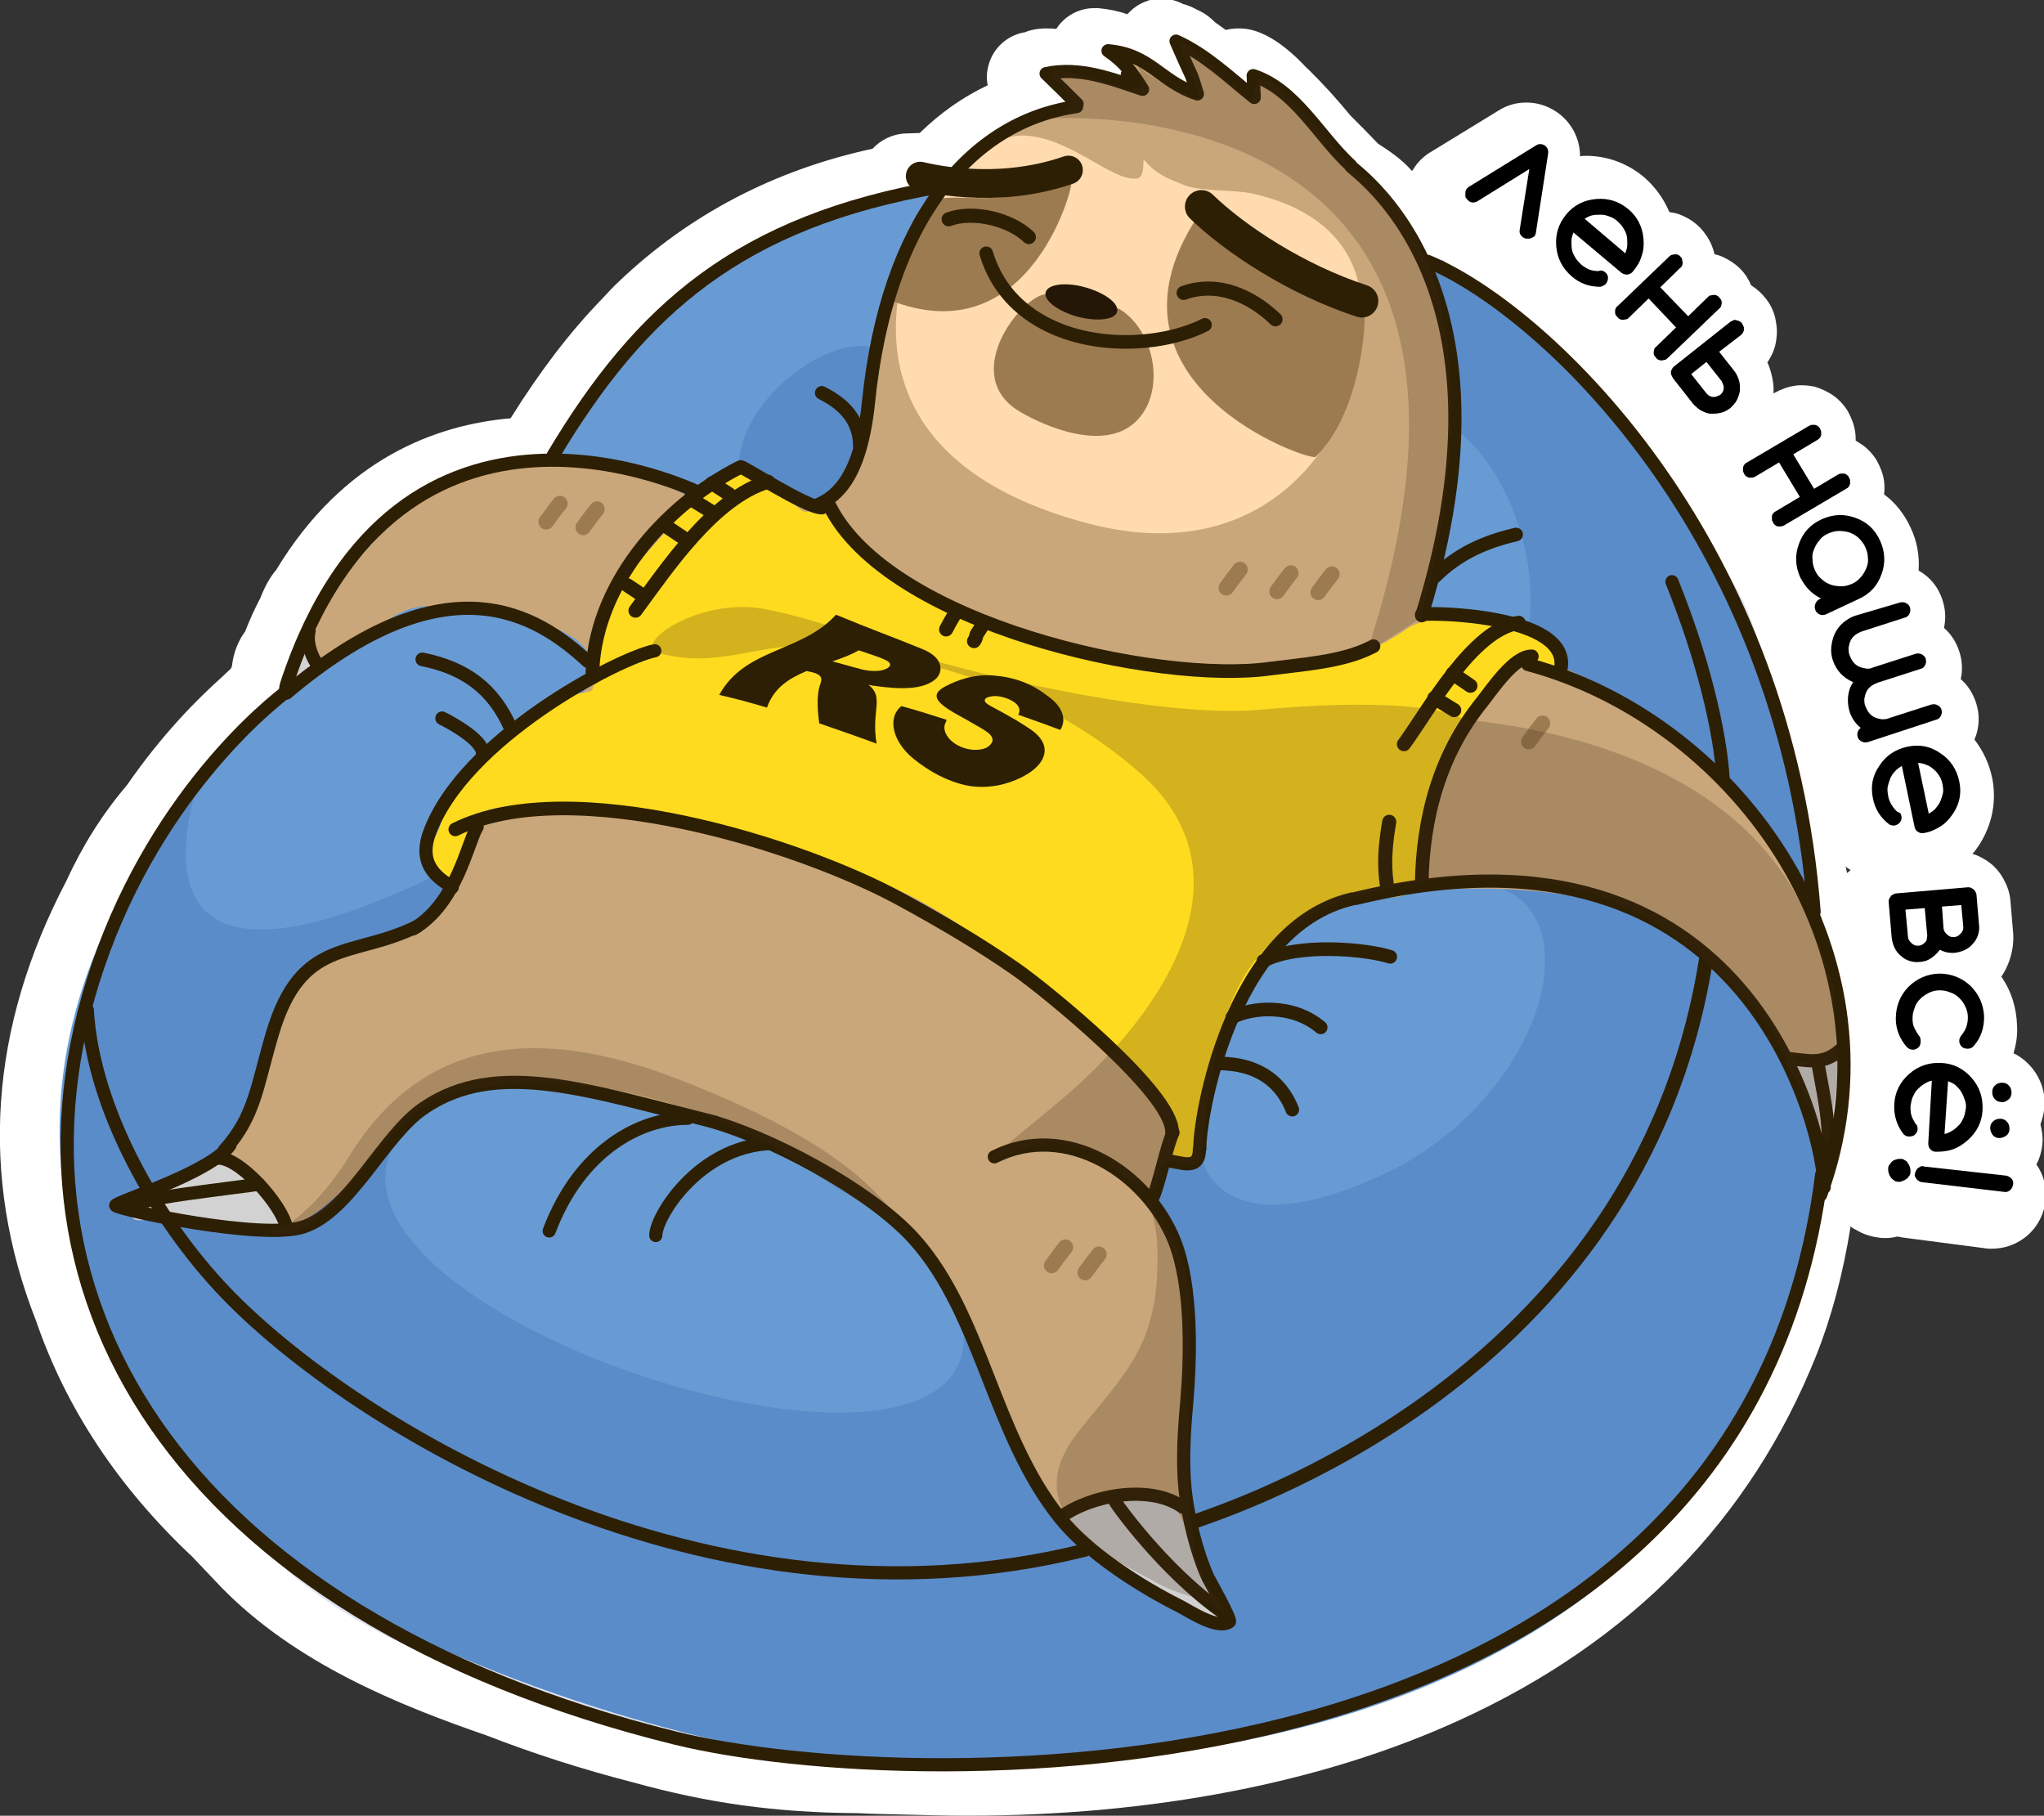 <?xml version="1.0" encoding="utf-8"?>
<!-- Generator: Adobe Illustrator 26.0.3, SVG Export Plug-In . SVG Version: 6.00 Build 0)  -->
<!DOCTYPE svg PUBLIC "-//W3C//DTD SVG 1.1//EN" "http://www.w3.org/Graphics/SVG/1.1/DTD/svg11.dtd">
<svg version="1.1" id="Слой_1" xmlns:x="http://ns.adobe.com/Extensibility/1.0/" xmlns:i="http://ns.adobe.com/AdobeIllustrator/10.0/" xmlns:graph="http://ns.adobe.com/Graphs/1.0/"
	 xmlns="http://www.w3.org/2000/svg" xmlns:xlink="http://www.w3.org/1999/xlink" x="0px" y="0px" width="402.7px" height="357.7px"
	 viewBox="0 0 402.7 357.7" style="enable-background:new 0 0 402.7 357.7;" xml:space="preserve">
<rect x="0" y="0" width="402.7" height="357.7" fill="#333333" stroke="none"/>
<style type="text/css">
	.st0{fill:#FFFFFF;}
	.st1{fill:#689BD4;}
	.st2{opacity:0.14;fill:#042B88;}
	.st3{opacity:0.144;fill:#042B88;}
	.st4{opacity:0.23;fill:#042B88;}
	.st5{fill:#CAA77A;}
	.st6{fill:#FFDB1F;}
	.st7{fill:#FFDBAF;}
	.st8{fill:#9D7B51;}
	.st9{fill:#251707;}
	.st10{fill:#D2D2D2;}
	.st11{fill:none;stroke:#2D1F04;stroke-width:2.597;stroke-linecap:round;stroke-linejoin:round;stroke-miterlimit:10;}
	.st12{fill:none;stroke:#2D1F04;stroke-width:2.773;stroke-linecap:round;stroke-linejoin:round;stroke-miterlimit:10;}
	.st13{fill:none;stroke:#2D1F04;stroke-width:2.685;stroke-linecap:round;stroke-linejoin:round;stroke-miterlimit:10;}
	.st14{fill:none;stroke:#2D1F04;stroke-width:6.499;stroke-linecap:round;stroke-linejoin:round;stroke-miterlimit:10;}
	.st15{fill:none;stroke:#2D1F04;stroke-width:2.784;stroke-linecap:round;stroke-linejoin:round;stroke-miterlimit:10;}
	.st16{fill:none;stroke:#2D1F04;stroke-width:5.666;stroke-linecap:round;stroke-linejoin:round;stroke-miterlimit:10;}
	.st17{fill:none;stroke:#9D7B51;stroke-width:3.058;stroke-linecap:round;stroke-linejoin:round;stroke-miterlimit:10;}
	.st18{opacity:0.23;fill:#3F2719;}
	.st19{fill:#2D1F04;}
</style>
<path class="st0" d="M37.9,306.7c1.8,1.9,3.7,3.9,5.6,5.9c14.6,15,34.7,23.2,52.4,29.3c9,3.5,18.6,6.6,28.7,9.2
	c14.8,4.1,28.1,6,44.5,6.1c3.4,0.2,6.7,0.2,10,0.3c3.8,0.1,7.6,0.2,11.4,0.2c36.6,0,70.2-6.5,97.2-18.9
	c33.7-15.4,57.2-39.5,70.1-71.7c3-7.5,5.3-16.1,6.8-25.5c0.3,0.3,0.7,0.5,1.1,0.7c1.3,0.8,2.8,1.3,4.4,1.5c0.5,0.1,0.9,0.1,1.4,0.1
	c0.8,0,1.5-0.1,2.3-0.3c0.4,0.1,0.7,0.1,1.1,0.2l16.1,2.1c0.5,0.1,0.9,0.1,1.4,0.1c2.3,0,4.5-0.7,6.4-2.1c2.3-1.7,3.8-4.3,4.2-7.2
	c0.3-2.6-0.3-5.2-1.8-7.3c0.7-1.3,1.1-2.8,1.2-4.3c0.1-1.2-0.1-2.4-0.4-3.6c0.4-1.1,0.7-2.3,0.8-3.5c0.2-2.9-0.8-5.7-2.7-7.9
	c-1-1.1-2.1-2-3.4-2.6c0.5-1.7,0.8-3.5,0.7-5.3c-0.1-3.6-1.1-6.9-3.1-9.8c0.7-1,1.2-2.1,1.6-3.2c0.6-1.8,0.9-3.7,0.7-5.7l-0.5-5.9
	c-0.1-1.4-0.5-2.8-1.2-4.1c-0.6-1.2-1.5-2.4-2.6-3.3c-1-0.8-2.2-1.5-3.4-1.9c-0.1,0-0.2-0.1-0.3-0.1c0.5-0.5,0.9-1.1,1.3-1.7
	c2.6-4,3.5-8.6,2.6-13.2c-0.6-2.9-1.8-5.4-3.5-7.6c1-2.3,1.1-4.9,0.3-7.3c-0.6-1.8-1.6-3.4-3-4.6c0.4-1.8,0.3-3.7-0.3-5.5
	c-0.6-1.8-1.6-3.4-3-4.6c0.4-1.8,0.3-3.7-0.3-5.5c-0.8-2.5-2.4-4.5-4.7-5.8c0.2-2.9-0.3-5.8-1.6-8.5c-1.2-2.6-3-4.9-5.2-6.5
	c0.1-0.9,0.1-1.7,0-2.6c-0.2-1.4-0.7-2.7-1.4-4c-0.7-1.2-1.7-2.3-2.8-3.1c-0.5-0.3-0.9-0.6-1.4-0.9c0-0.5,0-1.1-0.1-1.7
	c-0.2-1.4-0.7-2.7-1.4-4c-0.7-1.2-1.7-2.3-2.8-3.1c-1.1-0.8-2.4-1.4-3.7-1.8c-0.9-0.2-1.8-0.3-2.6-0.3c-0.5,0-0.9,0-1.4,0.1
	c-1.4,0.2-2.7,0.7-4,1.4l-0.2,0.1c0.1-1.4-0.1-2.8-0.5-4.2c-0.2-0.7-0.4-1.3-0.7-1.9c0.2-0.3,0.4-0.6,0.6-1c0.7-1.2,1.1-2.6,1.2-3.9
	c0.2-1.4,0-2.7-0.3-4.1c-0.4-1.4-1-2.6-1.9-3.7c-0.8-1-1.7-1.8-2.8-2.5c-0.5-1.2-1.2-2.3-2.1-3.2c-1-1-2.2-1.8-3.5-2.4
	c-0.5-0.2-1-0.4-1.6-0.5c-0.1-0.5-0.3-1.1-0.5-1.6c-0.5-1.3-1.3-2.5-2.3-3.6c-1-1-2.1-1.8-3.5-2.4c-0.8-0.4-1.7-0.6-2.6-0.7
	c-1.1-2.6-2.7-4.9-5-6.9c-3.2-2.7-7.2-4.2-11.4-4.2c-0.4,0-0.8,0-1.2,0.1c0-3.5-1.7-6.8-4.7-8.8c-1.8-1.2-3.8-1.8-5.9-1.8
	c-1.9,0-3.8,0.5-5.5,1.6l-13.4,8.2c-0.2,0.1-0.3,0.2-0.5,0.3c-1.1,0.8-2,1.7-2.7,2.8c-0.1,0.2-0.3,0.4-0.4,0.6
	c-2.1-2.4-4.4-3.9-6.4-5.2c-0.1-0.1-0.2-0.1-0.3-0.2c-1.8-1.9-3.6-3.7-5.3-5.4l-0.1-0.1c-2.8-3.4-5.2-6-7.5-8.3
	c-0.2-0.2-0.3-0.3-0.5-0.5l-0.1-0.1l-0.1-0.1c-0.4-0.4-0.8-0.7-1.1-1.1c-6.9-7.1-11.3-7.1-12.8-7.1c-0.8,0-1.7,0.1-2.5,0.3
	c-0.7-0.5-1.4-1-2.1-1.5c-0.7-0.7-1.9-1.8-3.6-2.5c-0.9-0.5-1.8-0.9-2.7-1.1c-0.2-0.1-0.4-0.2-0.6-0.3c-1.2-0.5-2.4-0.8-3.6-0.8
	c-2.3,0-4.6,0.9-6.3,2.6c-0.2,0.2-0.3,0.3-0.5,0.5c-1.7-0.6-3.6-1-5.8-1.2c-0.2,0-0.5,0-0.7,0c-3.1,0-5.9,1.6-7.5,4.1
	c-0.7-0.1-1.3-0.1-2-0.1c-1.7,0-3.1,0.3-4.3,0.8c-0.1,0-0.2,0-0.2,0c-3.3,0.7-5.9,3.1-6.8,6.3c-0.4,1.4-0.5,2.8-0.2,4.1
	c-4.9,2.3-9.4,5.5-13.4,9.4l-2.9,0.1c-2.5,0.1-4.8,1.3-6.4,3c-19.4,4.2-36.1,13-49.8,26c-1.2,1.1-2.4,2.4-3.6,3.7
	c-6.2,6.4-12.1,14.1-17.9,23.4c-14.7,1.3-32.9,7.9-46.2,29.9c-1.2,1.4-2.2,3.2-3.1,5.5c-1.1,2.1-2.1,4.3-3,6.6
	c-1.4,1.9-2.3,4.2-2.6,6.8c-0.1,0.2-0.1,0.4-0.2,0.5c-0.6,0.6-1.3,1.2-1.9,1.8c-4.7,4.2-11.7,11.2-18.6,21.2
	c-4.7,5.5-8.7,11.8-11.9,18.8C5.5,188,1.2,202.5,0.2,217c-1,14.5,1.3,29,6.9,43.2C13,277.4,23.3,293,37.9,306.7z M392.1,237
	C392.1,237,392.1,237,392.1,237c-0.1,0-0.2,0-0.3,0C392,237,392.1,237,392.1,237z M385.2,177C385.2,177,385.2,177,385.2,177
	c0,0-0.1,0-0.1,0C385.1,177,385.2,177,385.2,177z M376.1,165.6C376.1,165.6,376.1,165.6,376.1,165.6
	C376.1,165.6,376.1,165.5,376.1,165.6C376.1,165.5,376.1,165.6,376.1,165.6z M375.5,130.2C375.5,130.2,375.6,130.2,375.5,130.2
	C375.5,130.2,375.5,130.2,375.5,130.2C375.5,130.2,375.5,130.2,375.5,130.2z M370.3,164.1C370.3,164.1,370.3,164.1,370.3,164.1
	C370.3,164.1,370.3,164.1,370.3,164.1C370.3,164.1,370.3,164.1,370.3,164.1z M364,171c0.2,0.1,0.4,0.3,0.6,0.4
	c-0.2,0.2-0.5,0.4-0.7,0.6c-0.1-0.5-0.2-0.9-0.3-1.4C363.7,170.8,363.8,170.9,364,171z M354.7,85C354.7,85,354.7,85.1,354.7,85
	c0,0-0.1,0-0.2,0C354.5,85.1,354.6,85,354.7,85z M342.7,95.5c-0.1,0-0.1,0-0.2,0c0,0,0,0,0,0C342.5,95.5,342.6,95.5,342.7,95.5z
	 M335.2,82.3c-0.1,0-0.2,0-0.3,0c-0.2,0-0.4,0-0.6,0C334.6,82.3,334.9,82.3,335.2,82.3z M312.5,39.9
	C312.5,39.9,312.5,39.9,312.5,39.9c-0.2,0-0.5,0-0.8,0C311.9,39.9,312.2,39.9,312.5,39.9z M300.6,29.3
	C300.7,29.3,300.7,29.3,300.6,29.3c-0.1,0-0.2,0-0.2,0C300.5,29.3,300.6,29.3,300.6,29.3z M287.7,40.8c-0.1,0-0.1,0-0.2,0
	c0,0-0.1,0-0.1,0C287.4,40.8,287.5,40.8,287.7,40.8z M281.3,52C281.3,52,281.3,52,281.3,52C281.3,52,281.3,52,281.3,52
	C281.3,52,281.3,52,281.3,52z M243.9,14.9c0.1,0,0.1,0,0.2,0C244.1,14.9,244,14.9,243.9,14.9C243.9,14.9,243.9,14.9,243.9,14.9z
	 M230.5,9.7C230.5,9.7,230.6,9.7,230.5,9.7c0,0-0.1,0-0.2,0C230.4,9.7,230.4,9.7,230.5,9.7z M206,14.9C206,14.9,206.1,14.9,206,14.9
	C206,14.9,206,14.9,206,14.9C205.9,14.9,206,14.9,206,14.9z M191.1,348.7c-0.2,0-0.5,0-0.7,0c-0.2,0-0.3,0-0.5,0
	C190.3,348.7,190.7,348.7,191.1,348.7z M106.1,91.5c0.3,0,0.6,0,0.8,0c-0.4,0-0.8,0-1.1,0C106,91.5,106.1,91.5,106.1,91.5z"/>
<g>
	<g>
		<path class="st1" d="M284.3,51.5c-2.7-2.8,15.5,12.7,20.8,16.8c12.9,10,25.4,28.3,32.6,42.6c20,40,31.3,109.5,14.3,152
			c-30.9,77.3-123.4,90.8-193.6,83c-28.5-3.2-87.1-22.4-108.9-44.2c-50.4-50.4-51-108.2,2.1-161.3c14.8-14.8,24.2-16.5,41-29.1
			c14.9-11.2,23.8-36.1,38.4-50c32.6-31,77-29,107.5-22.9c10,2,23.3,6.6,32.6,11.2C274.6,51.5,288.5,55.7,284.3,51.5z"/>
		<path class="st2" d="M295,138.5c-4.5,5.9-17.3,36.5-10.4,35.6c32.3-4.3,23,41.2-12.6,57.5c-33.4,15.3-37.8-4.1-35.3-11.4
			c7.1-20.7-55,15-48.1,35.6c17.8,53.5-148.2-0.6-105.7-36.6c20.7-17.5,28.6-59.5,5.1-47.8c-68.6,34-48.1-17-49.8-15.2
			c-20.6,20.6-21.4,48.6-21.6,46.9c-0.1-0.8,0.9-3.1,0.2-2.5c-4.8,4-3.9,24.5-3.7,30.2c1.3,30.5,18.5,53.3,39.5,74.8
			c18,18.4,46.1,26.2,69,33.7c32.6,10.7,52.9,8.4,86.9,7.1c50-1.9,112.4-22.2,135.6-69.9c11.1-22.7,12.7-27.7,16.5-52.9
			c3.7-24.6-3.7-58.2-14.1-96.7c-3.3-12.2-9.6-18.6-16.4-29.3c-4.6-7.2-33.2-39.7-46.9-43.9c-3.6-1.1-22.7,28.8-4.2,28.1
			C293.3,81,311.5,116.8,295,138.5z"/>
		<path class="st3" d="M173.5,69.3c-8.7-6.5-40.5,16-22.8,36.4c15,17.3,36.4,5.3,36.4,5.3S182.7,76.1,173.5,69.3z"/>
		<path class="st4" d="M143.1,108"/>
		<path class="st5" d="M247.3,18.1c-1.7,1.7-1.5-3.7-1.3-3.8c1.5-1.5,7,3.9,7.8,4.9c7.6,9.4,23.7,21.6,26.7,33.6
			c1,3.9,3.1,7.6,4,11.4c3.1,12.2,2.1,27.6-0.9,39.7c-0.4,1.7-3.6,18.5-3.1,19c0.6,0.6,3.8,0.1,4.7,0.4c3.2,1.4,5.5,3.6,8.5,5.2
			c1.8,0.9,5.8,0.4,7.8,0.9c16.1,4,40,21.6,48.4,35.6c8.8,14.7,17,31.1,13.4,48.8c-0.2,1.1-2.6,13.9-3.1,14.1
			c-0.5,0.3-1.6-5.2-1.8-5.6c-1.3-3.1-2.6-6.3-3.8-9.4c-3.5-8.8-14.5-22-22.2-27.8c-18.7-14-59.6-11.2-77.2-4.7
			c-6.7,2.5-14.9,22.8-15.7,29.3c-0.6,4.7-2.2,8.3-3.3,12.9c-2.6,10.5-3,3-6.3,5.5c-1.4,1.1-1.8,6.3-2.2,8.1
			c-0.9,3.5,5.3,9.2,6,12.8c2.2,10.9,1.2,20.8,0,31.8c-0.6,5.6-1.4,18.3,0.9,23.7c1.2,2.8,2.1,5.7,3.4,8.3c0.2,0.5,2.9,3.8,1.8,3.8
			c-6.7,0-17.1-5.5-21.7-9.5c-11-9.5-10.5-7.5-26.1-43.1c-4.5-10.2-8.4-14.8-16.1-23.1c-13.9-15.1-25.3-16.8-47.1-22.8
			c-5-1.4-25.4-8.1-30.3-5.5c-3.2,1.8-12.9,3.2-15.4,5.7c-5.2,5.2-8.7,10.2-14.3,15.1c-4.3,3.7-8,7.5-13.4,8.7
			c-6.7,1.5-10.6-1.8-17.5-1.5c-1.6,0.1-13-4.3-14.6-3.9c-0.3,0.1,12.3-3.3,18.6-7.5c1.8-1.2,3.2-2.5,3.5-3.9c2.8-11.2,3.7-2.6,9-22
			c5.8-21.2,24.8-16.4,33.2-24.7c2.5-2.5,2.6-10.7,3.8-13.9c1.9-4.9,5.4-11.5,9.2-15.2c5-5,14.4-9.4,15.9-17
			c2.2-10.9-27-13.6-33.4-13c-5.9,0.5-10.8,6.4-15.9,9.2c-1.9,1-2.7,1.8-4.7,1.1c-3-1-0.5-10.4,1.5-12.4
			c9.4-9.4,15.3-20.1,28.9-23.9c9.7-2.7,17.3-3.3,29-1.3c11.7,2,10.1,5.3,14.5,5.3c4,0,6.2-5.3,11-4.5c4.2,0.7,10.2,6.9,14.3,6
			c10.1-2,7.9-13.3,9.2-21.1c2.1-12.4,5.7-24.7,13.4-34.9c2.6-3.5,3.5-7.7,6.7-11c5.4-5.4,10.4-9.3,20.5-11.7
			c0.9-0.2,1.5-0.2,0.8-0.8c-0.6-0.5-5.1-4-3.1-4.7c4.1-1.4,13.7,2.8,14.6,2.3c2.1-1.1-1.9-5.6-1.8-5.7c0.7-0.7,13.6,7.9,13.9,7.6
			c2.1-2.1-2.7-8.3-1.8-9.6c0.5-0.7,1.6,0.6,2.2,1.1c2.5,2.2,5.1,3.5,7.4,5.8C246.8,19.6,247.8,17.7,247.3,18.1z"/>
		<path class="st5" d="M263.1,105.2c0-0.9,0-1.7,0-2.6"/>
		<path class="st6" d="M282,122c-2.4,0.6,4.3-0.3,6.1,0c5,0.7,10.8,0.9,15.5,3.1c1.2,0.6,5.9,5.6,4.8,6.9c-1.2,1.5-7.8-3.1-9.8-1.8
			c-2.4,1.5-5.5,7.1-7.4,9.4c-5.1,6.3-9.2,15.6-10.6,23.7c-0.4,2,1,9.8,0.1,10.9c-2.9,3.5-10.5,2.4-14.4,3.4
			c-6.7,1.7-14,6.9-17.5,12.8c-2.2,3.8-4.7,7.4-7,11.2c-1.9,3.2-2.3,6.8-3.4,10.5c-1.1,3.6,0.1,14.3-2.1,17
			c-0.7,0.9-5.2,0.3-5.8-0.6c-1.2-1.9,1.5-4.6,0.9-6.7c-1.1-4.5-5.5-6.9-8.3-10.6c-3-3.9-8.8-9.3-12.5-12.2
			c-11.8-9.5-24-20.6-38.9-25.8c-9.3-3.2-18.6-6.6-28.1-9.1c-4.6-1.2-9.1-3.8-14-4.2c-9-0.8-18.2-0.7-27.2-1.2
			c-2.8-0.2-7.1,0.9-9.6,2.1c-0.7,0.3-2.1,1.1-2.1,1.1s4.1,0.1,3.6,1.3c-1.1,2.9-6.3,15.9-9.4,8.2c-1.1-2.6,0.5-5.8,1.6-8.2
			c1-2.3,0.9-5.5,2.5-7.5c5.3-6.5,9.8-10.3,17.1-15c2.2-1.4,5.5-3.5,8-4.1c0.4-0.1,2.4-0.3,2.6-0.7c1.5-3.9-0.1-9,1.5-13.1
			c3.2-8.5,11.3-15.7,16.9-22.6c0.8-1,9.9-8.9,11-8.2c3.6,2.3,8.1,5.6,11.6,8.4c1.8,1.4,3.6-1.1,4.9-0.5c2.5,1.2,4.9,5.8,6.8,7.9
			c3.1,3.4,7.1,6.1,10.6,8.9c3.2,2.6,7.5,3.4,11.2,4.8c10,3.7,19.3,6.4,29.8,9.1c10.6,2.7,35.8,3.4,45.9-1.2c4.6-2.1,5.9-2.6,10-5.3
			C278.6,122.6,284.3,121.4,282,122z"/>
		<path class="st7" d="M213.9,103c42.7,11.5,58.5-28.1,54-46c-0.5-2-1.9-14.6-21.3-18.9c-3.2-0.7-10.2-0.4-13.2-1.6
			c-3-1.2-5.5-2-8.1-5.1c0,3.4-0.7,3.8-1.7,3.8c-4.8,0.2-13-8.2-21.9-8.5c-10.2-0.4-20.7,17.5-22.9,24.2
			C174.7,63.2,171.2,91.5,213.9,103z"/>
		<path class="st8" d="M220.6,60.9c7.2,4.5,9.2,16.8,2.9,22.4c-6.3,5.6-17.6,0.7-22.4-2.1c-12-6.9-0.6-22.1,4.6-23.2
			c1.2-0.2,3.6-0.9,4.6-0.3"/>
		<path class="st9" d="M220.1,61.4c0.4-1.6-2.4-3.7-6.3-4.8c-3.9-1.1-7.4-0.6-7.8,1c-0.4,1.6,2.4,3.7,6.3,4.8
			C216.2,63.4,219.7,63,220.1,61.4z"/>
		<path class="st8" d="M235.8,42.9C214.4,75.8,258.2,91,259.2,90c8.3-8.1,10-24.5,9.6-28.8C268.7,60.3,235.9,42.8,235.8,42.9z"/>
		<path class="st8" d="M211.1,35.5c0.8,0-7.6,33.9-34.8,24c-1.5-0.6,1.4-8,1.7-9.5c2.9-14.4,7.7-10.3,18.9-11.1
			C201.3,38.5,209.4,35.5,211.1,35.5z"/>
		<path class="st10" d="M362.1,209.2c2.8,1.3,1.2,17.2-2.7,17.8c-0.8,0.1-0.7-1-0.8-1.3c-0.6-3.9-6.3-12.3-5.1-16
			C353.7,209.3,361.2,208.8,362.1,209.2z"/>
		<path class="st10" d="M59.9,128c2.5-0.5,1.5,3.8-0.5,5c-0.8,0.5-1.9,2.6-2,1.8C56.9,132.1,57.5,128.5,59.9,128z"/>
		<path class="st10" d="M232.4,298.4c1.5,3.2,4.5,9.1,6.3,12.9c0.3,0.6,2.1,7.7,1.8,8.1c-1,1.3-6.6-2.3-7.7-2.9
			c-7.1-3.5-12.8-5.7-18-11.9c-0.7-0.9-5.7-4.1-4.4-6c2.5-3.4,11.8-4.1,15.3-3.5c1.8,0.3,3.4,0.7,5.1,1.2
			C231.3,296.5,232.2,297.8,232.4,298.4z"/>
		<path class="st10" d="M42.5,229.2c5.9-0.4,16.5,11.2,12.3,12.8c-4.7,1.7-18.9-0.9-23.8-1.8c-1.7-0.3-4.6,1-5.1-0.7
			c-0.2-0.6,0.5-1.1,0.9-1.6c3.7-4.1,7.4-2.6,10.9-7.2C38.2,230,41.9,229.2,42.5,229.2z"/>
		<path class="st11" d="M236.3,226.4c0,4.6-4,2.3-6.5,2.3"/>
		<path class="st11" d="M137.6,97c0,0-59-29.2-81.1,37.7c-0.2,0.6-0.5,2.2,0,1.8c31.7-26.8,49.3-15.4,59.3-6.2"/>
		<path class="st11" d="M94,162.9c-1.9,3.1-4,15.1-12.6,20.1"/>
		<path class="st11" d="M358.7,235.4c17-46.3-15.6-93.2-57.7-104.5 M129,128.2c-7.3,1.5-37.6,17.3-44.4,35.9
			c-2.4,6.7,2.2,9.1,4.5,10.7 M45.3,225.6c-3.8,5.5-22.9,11.3-22.5,11.9c0.6,0.8,28.9,6.9,37,4.2c9.3-3.1,15.7-18,23.7-23.4
			c14.5-9.9,32.8-3.3,57.5,2.8 M82.2,182.5c-12.7,6.3-22.8,2-28.5,21c-3.1,10.4-3.4,16.3-9.5,23.1 M212.1,21
			c-21.1,3-37.4,22.7-41,58.3c-1.5,14.3-6,18.4-9.9,20.1 M280.1,121.3c20.5-66.2-13.7-87.7-14.1-88.7 M266.1,32.6
			c-6.3-5.8-10.9-15-19.2-17.7c0.1,2.2,0.1,2.2,0.2,4.3c-5.1-4.1-9.5-8.4-15.4-11.1c3.8,8.8,2.6,5.2,4.2,10.4
			c-7.3-2.4-9.3-7.8-17.6-8.5c3.3,2.3,4.6,4.1,6.8,7.6c-6.2-2.1-12.4-4.5-19-3.1c3.1,3,3.1,3,6.1,6 M231.1,223.1
			c-1.2,2.5-2.8,10.4-4,12.9 M195.9,227.9c14.1-7.1,30.1,3.1,35.5,16.6c3.5,8.9,3.2,22.6,2.4,31.9c-0.5,5.5-0.9,11.6-0.3,17.2
			c0.6,5.4,2.2,12.1,4.5,17.2c0.2,0.4,4.7,8.4,4.2,8.7c-2.3,1.6-7.7-2-9.6-3c-8-4-18.2-10.5-23.8-17.5
			c-13.2-16.5-15.3-39.9-28.6-54.8c-8.9-10-29.6-20.7-41.2-23.6 M266.4,177.1c-24.3,5.7-30.2,44-30,49.1 M359.4,233.9
			c0-9.3-13.6-76-92.3-56.9"/>
		<path class="st11" d="M109,89.7c17.2-28.8,36.8-46.1,76.2-52.9"/>
		<path class="st11" d="M281.3,51.5c11.8,4.9,30.1,19.1,45.9,41.8c14.9,21.4,27.5,50.4,30.2,86.3"/>
		<path class="st11" d="M358.9,231.4c-15.6,125.7-178.5,122.7-225.9,111C34.8,318.1-4.2,253.7,20.4,187.2
			c12.8-34.5,36.5-51.3,36.5-51.3"/>
		<path class="st11" d="M222.1,14.9c0-0.1,0-0.1,0-0.2"/>
		<path class="st11" d="M233,296.9c-6.5-4.6-18.2-2.3-23.9,1.9"/>
		<path class="st11" d="M56.4,241.8c-0.7-4.3-9.6-14.4-13.8-13.6"/>
		<path class="st11" d="M51,233.3c-1.2,0.2-7.9,1-14.3,1.9c-6.6,0.9-11.2,2.1-11.3,2.7"/>
		<path class="st11" d="M362.5,206.9c-3.5,3.1-6.5,1.9-10.6,1.6"/>
		<path class="st11" d="M358.2,209.7c1.3,7.2,3.2,15.2,1.1,22.2"/>
		<path class="st11" d="M60.9,124.3c-0.6,2.2,0.5,5.2,1.8,6.9"/>
		<path class="st11" d="M339.5,153.6c-0.6-9.6-4-23.9-10.1-39"/>
		<path class="st12" d="M336.1,189.1c-13.2,83.2-94.9,108.4-100.9,110.7"/>
		<path class="st11" d="M213.7,305.4c-74.6,18.5-144.5-24.9-169.3-50.8c-13.6-14.2-26.1-36.3-27.2-55.6"/>
		<path class="st13" d="M230.9,222.9c0-7.6-24.5-27.6-30.8-32c-7.2-5-14.7-9.4-22.4-13.6c-19.8-10.9-65.3-25.2-88-13.9"/>
		<path class="st13" d="M237.4,64c-8.7,4.4-23.8,5.1-33.9-1.7c-4.2-2.8-7.5-6.8-9.2-12.4"/>
		<path class="st13" d="M248.9,189.3c6.9-3.6,20.3-2.3,25-0.8"/>
		<path class="st13" d="M242.8,200.4c3.7-1.9,11.7-2.8,17.4,2"/>
		<path class="st13" d="M240,209.5c5.2,0,11.6,1.6,14.6,9.1"/>
		<path class="st13" d="M282.7,113.6c4.5-4.5,9.9-6.9,16-8.3"/>
		<path class="st13" d="M169.4,87.9c0-5.1-3.1-8.3-7.5-10.5"/>
		<path class="st13" d="M100.6,143.4c-3.4-7.7-8.9-11.8-17.4-13.5"/>
		<path class="st13" d="M95.1,148.4c0-2.6-6-5.9-8-6.9"/>
		<path class="st13" d="M270.6,127.3c-0.2,0.1-0.4,0.2-0.6,0.3c-5.6,2.8-13.5,3.3-19.6,4.1c-22.3,3.2-75.4-8.7-87-32.1"/>
		<path class="st13" d="M161.9,100c-3.1,0-15.6-8.2-16-8c-15.2,7.6-29.2,23.8-29.2,41.5"/>
		<path class="st13" d="M280.1,121.1c-0.6-0.5,30.3-0.5,27.3,11.1"/>
		<path class="st13" d="M301.8,129.3c-3.5-0.1-7.9,6.6-9.9,9.1c-8.3,10.3-11.6,22.8-11.8,35.7"/>
		<path class="st14" d="M268.3,59.3c-12.9-4.2-25-12.2-31.6-18.6"/>
		<path class="st15" d="M233.2,57.7c6.7-2.4,13.3,0.6,18.1,5.2"/>
		<path class="st15" d="M202.7,46.7c-3.6-3.5-11-5.3-15.8-3.5"/>
		<path class="st11" d="M240.7,317.5c-11.6-8.2-21.2-21.7-21.1-21.9"/>
		<path class="st16" d="M210.5,33.5c-14.7,5.1-28.6,1.3-29.2,1.2"/>
		<path class="st11" d="M151.4,225.3c-13.8,0.8-22.2,14.3-22.2,18.1"/>
		<path class="st11" d="M135.5,220.3c-9.3,0-21.2,6.1-27.3,22.2"/>
		<path class="st12" d="M151.3,94.9c-10.7,3.2-19.9,17-26.1,25.4"/>
		<path class="st12" d="M299.2,122.7c-9.2,1.4-17.8,17.4-22.6,23.9"/>
		<path class="st12" d="M273.2,174.1c-0.6-4.2-0.2-8.1,0.5-12.2"/>
		<polyline class="st12" points="188.3,120.8 187.9,121.3 187.5,122 187.2,122.5 186.4,124 		"/>
		<polyline class="st12" points="193.5,123.3 192.4,125 192.2,125.8 191.9,126.3 		"/>
		<path class="st12" d="M136.1,98.1c0.4,0.2,0.8,0.5,1.2,0.7"/>
		<line class="st12" x1="131.1" y1="103.6" x2="134.4" y2="105.8"/>
		<line class="st12" x1="140.3" y1="95.2" x2="143.7" y2="97.4"/>
		<line class="st12" x1="136.6" y1="98.6" x2="140" y2="100.7"/>
		<line class="st12" x1="123.6" y1="115.3" x2="126.9" y2="117.5"/>
		<line class="st12" x1="286.2" y1="132.7" x2="289.7" y2="135.1"/>
		<line class="st12" x1="282.6" y1="137.5" x2="286.5" y2="139.9"/>
		<path class="st17" d="M110.3,99.2c-0.8,1-1.9,2.5-2.7,3.6"/>
		<path class="st17" d="M117.6,100.3c-0.8,1-1.9,2.5-2.7,3.6"/>
		<path class="st17" d="M216.5,247.1c-0.8,1-1.9,2.5-2.7,3.6"/>
		<path class="st17" d="M303.9,142.5c-0.8,1-1.9,2.5-2.7,3.6"/>
		<path class="st17" d="M209.9,245.7c-0.8,1-1.9,2.5-2.7,3.6"/>
		<path class="st17" d="M262.4,113.1c-0.8,1-1.9,2.5-2.7,3.6"/>
		<path class="st17" d="M254.3,112.9c-0.8,1-1.9,2.5-2.7,3.6"/>
		<path class="st17" d="M244.3,112.2c-0.8,1-1.9,2.5-2.7,3.6"/>
		<path class="st18" d="M205.7,23.4c-0.2,0,101-8.6,63.6,105.1c0,0.1,10.6-6.7,10.6-6.7s16.6-54.6-5.6-82.7
			c-2.4-3.1-6.8-4.3-9.3-7.4c-4.2-5.2-8.7-10.7-13.8-14.9c-4.8-4-3.3,3-5,2.8c-1.1-0.1-11.4-11.5-13.2-10.8
			c-1.5,0.5,4.1,10,3.2,10.7c-0.2,0.1-0.5,0-0.7-0.1c-3.5-1.3-8.1-3.7-11.1-6.2c-1-0.8,2.3,3.5-0.7,4.2c-2.9,0.7-16.6-6-17-2.4
			C206.9,15.1,217.2,21.4,205.7,23.4z"/>
		<path class="st18" d="M195.1,228.2c1.1-1,11.8-9.6,15.9-13.2c17.6-15.5,36.6-42.5,13.5-62.8c-17.3-15.2-39.9-22.7-62.7-24.9
			c-9.8-1-18.3,3.4-27.7,2.2c-6.1-0.8-6-1.8-5.4-2.9c1.8-3.5,12.3-8.5,22-6.6c8.5,1.6,17.5,4.9,25.5,7.7c12.6,4.5,51.9,14,72.3,12.1
			c23.1-2.1,35.3-0.5,39.7,1.8c1.6,0.8,50.5,2.4,67.2,37.7c2.6,5.6,5.9,12.7,6.2,18.8c0.1,1.3,0.5,11.7-0.7,12.1
			c-1.6,0.6-5.8-3-7.4-1.8c-0.9,0.8,2.4,0.6,3.6,0.6c0.8,0,4.1-1.9,4.8-1.6c1.4,0.6-1.5,14.8-1.7,17c0,0.3,0.1,0.6-0.1,0.8
			c-0.2,0.1-5.4-11.2-6.5-12.9c-1.8-2.8-2.6-6.1-4.3-9c-3.2-5.3-8.8-9.9-13.4-14.1c-14.8-13.6-30.4-17-50.3-16.2
			c-7.1,0.3-18.4,2.9-25.2,6.1c-18.9,8.9-20.8,24.4-23.8,47.7c-0.7,5.3-4.7,0.4-7.2,2.5c-1.5,1.2-1.1,4.4-2.1,5.2
			c-0.5,0.4-5.6-3.7-6.3-4.3c-3.3-2.5-8.3-4.1-12.2-5.1C204.6,224.1,193,230.4,195.1,228.2z"/>
		<path class="st18" d="M217.4,228.9c7.6,0.8,10.3,10.1,10.6,16.4c0.7,19.8-6.2,24.8-15.8,37.1c-12.8,16.5,8.4,25.3,16.2,29.7
			c2.7,1.5,6.5,2.4,9.5,3.5c1.1,0.4,3.6,2.7,3.2,1.6c-0.8-2.2-3.3-4.2-4.3-6.7c-3.3-8.8-2.5-25.6-2.8-35c-0.4-14,3.4-22.4-5.3-35.2
			c-1.7-2.5-3.1-5.9-5.7-7.6"/>
		<path class="st18" d="M180.2,243.5c-4.9-3.1-6.2-15.3-46.6-30.9c-23.5-9.1-48.9-11-65,15.5c-2.9,4.7-8.7,12.1-14.1,14.2
			c-0.4,0.1-1,0-1.1,0.4c-0.1,0.7,3.4,0.4,3.6,0.4c2.5-0.6,5-2.9,6.9-4.5c7.9-6.4,14.8-21,25.6-23.4c20-4.5,41.4-0.1,59.6,8.9
			c5.1,2.5,9.4,5.9,14.1,8.8"/>
		<g>
			<g>
				<path class="st19" d="M164.7,121.1c6.5,2.7,12,4.7,17.1,6.8c4.2,1.7,4.1,4.6,2.4,6c-2.4,1.9-6.5,2-12,1.2
					c-0.3,0-0.6-0.1-1.1-0.2c3.2,2.5,0.5,5,1.6,11.6c-4-1.5-7.6-2.7-11.3-4c-0.5-3.8-0.4-6.2,0.3-8c0.3-1,0.2-1.8-2.8-2.3
					c-3.3,1.4-6.4,3.2-7.8,7.2c-3.3-1-6.3-1.8-9.4-2.5C146.8,127.6,157.9,128.6,164.7,121.1z M169.2,128.1c-1.5,0.9-3.2,1.5-5.2,2.2
					c2,0.5,3.9,1.1,5.9,1.6c1.8,0.4,3.5,0.4,4.6-0.1c1.2-0.5,1.2-1.3-0.3-1.9C172.9,129.3,171.1,128.8,169.2,128.1z"/>
				<path class="st19" d="M208.9,143.8c-2.9-1.1-5.5-2-8.3-3c0.7-1.2-0.1-2.4-2.2-3.2c-1.4-0.5-2.8-0.7-4.1-0.1
					c-0.7,0.6,0,1.1,0.9,1.6c1.7,0.9,3.5,1.9,5.2,2.9c1,0.6,1.9,1.2,2.8,1.8c5.6,4,1.5,8.8-5.6,10.7c-2.4,0.6-5,0.7-7.3,0.2
					c-3.7-0.8-7.2-2.7-10.3-5.2c-4.1-3.3-5.3-8.1-2.4-10.4c2.9,0.8,5.8,1.7,8.9,2.7c-0.1,0.4-0.3,0.7-0.4,1.1
					c-0.4,2,2.1,4.5,5.5,4.8c1.6,0.1,2.9-0.2,3.6-1.1c0.7-0.8,0.3-1.6-0.6-2.3c-0.8-0.6-1.7-1.1-2.6-1.6c-1.8-1.1-3.7-2-5.2-3
					c-2.9-1.9-2.9-3.2-0.7-4.4c2.4-1.3,5.9-2.6,9.9-2.2c3.7,0.3,7.1,1.5,10.1,3.8C209.4,139.1,210.2,141.7,208.9,143.8z"/>
			</g>
		</g>
	</g>
	<g>
		<path d="M305,30.3l-2.4,15.5c0,0.2-0.1,0.4-0.2,0.6c-0.1,0.2-0.3,0.3-0.5,0.4c-0.2,0.1-0.4,0.2-0.6,0.2c-0.2,0-0.4,0-0.6,0
			c-0.2,0-0.4-0.1-0.6-0.2c-0.5-0.4-0.8-0.8-0.7-1.5l1.9-12l-10.3,6.4c-0.3,0.1-0.5,0.2-0.8,0.2s-0.6-0.1-0.8-0.3
			c-0.2-0.1-0.3-0.3-0.5-0.5s-0.2-0.4-0.2-0.6s0-0.4,0-0.6c0-0.2,0.1-0.4,0.2-0.6c0.1-0.2,0.3-0.3,0.5-0.5l13.3-8.2
			c0.5-0.3,1.1-0.3,1.7,0.1C304.9,29.1,305.1,29.6,305,30.3z"/>
		<path d="M316.2,53.6c0.4,0.3,0.6,0.7,0.6,1.1s-0.1,0.8-0.4,1.2c-0.3,0.3-0.7,0.5-1.1,0.6c-2.1,0-4-0.6-5.7-2.1
			c-1.8-1.6-2.8-3.5-3-5.9c-0.2-2.4,0.5-4.5,2-6.3s3.5-2.8,5.9-3c2.4-0.2,4.5,0.5,6.3,2c1.8,1.5,2.8,3.5,3,5.9
			c0.1,1.2,0,2.3-0.4,3.4c-0.3,1.1-0.9,2-1.7,3c-0.3,0.4-0.7,0.5-1.1,0.6c-0.4,0-0.8-0.1-1.2-0.4l-9.4-7.9c-0.2,0.5-0.4,1.1-0.4,1.7
			c0,0.6,0,1.1,0.1,1.7c0.1,0.6,0.4,1.1,0.7,1.6c0.3,0.5,0.7,0.9,1.1,1.3c0.5,0.4,1.1,0.8,1.6,1c0.6,0.2,1.2,0.3,1.8,0.3
			C315.5,53.2,315.8,53.3,316.2,53.6z M320.2,49.9c0.2-0.5,0.4-1.1,0.4-1.7c0-0.6,0-1.2-0.1-1.7c-0.1-0.6-0.4-1.1-0.7-1.6
			c-0.3-0.5-0.7-0.9-1.1-1.3c-0.5-0.4-0.9-0.7-1.5-0.9c-0.5-0.2-1.1-0.4-1.7-0.4c-0.6,0-1.1,0-1.7,0.1c-0.6,0.1-1.1,0.4-1.6,0.7
			L320.2,49.9z"/>
		<path d="M324.8,58.8l-3.9,3.8c-0.2,0.2-0.3,0.3-0.5,0.3s-0.4,0.1-0.6,0.1c-0.2,0-0.4,0-0.6-0.1c-0.2-0.1-0.4-0.2-0.5-0.4
			c-0.2-0.2-0.3-0.3-0.4-0.5s-0.1-0.4-0.1-0.6c0-0.2,0-0.4,0.1-0.6c0.1-0.2,0.2-0.4,0.4-0.5l10.2-9.8c0.2-0.1,0.3-0.3,0.5-0.3
			s0.4-0.1,0.6-0.1c0.2,0,0.4,0,0.6,0.1c0.2,0.1,0.4,0.2,0.5,0.4c0.2,0.2,0.3,0.3,0.3,0.5s0.1,0.4,0.1,0.6c0,0.2,0,0.4-0.1,0.6
			c-0.1,0.2-0.2,0.4-0.4,0.5l-3.9,3.8l5.5,5.7l3.9-3.8c0.2-0.2,0.3-0.3,0.5-0.3s0.4-0.1,0.6-0.1s0.4,0,0.6,0.1
			c0.2,0.1,0.4,0.2,0.5,0.4c0.2,0.2,0.3,0.3,0.4,0.5c0.1,0.2,0.1,0.4,0.1,0.6s-0.1,0.4-0.1,0.6c-0.1,0.2-0.2,0.4-0.4,0.5l-10.2,9.8
			c-0.2,0.1-0.3,0.3-0.5,0.3s-0.4,0.1-0.6,0.1c-0.2,0-0.4,0-0.6-0.1c-0.2-0.1-0.4-0.2-0.5-0.4c-0.2-0.2-0.3-0.3-0.4-0.5
			s-0.1-0.4-0.1-0.6c0-0.2,0.1-0.4,0.1-0.6c0.1-0.2,0.2-0.4,0.4-0.5l3.9-3.8L324.8,58.8z"/>
		<path d="M338.7,69.3l3,3.8c0.4,0.5,0.7,1.2,0.9,1.8s0.2,1.3,0.2,2c-0.1,0.7-0.3,1.3-0.6,1.9s-0.8,1.1-1.3,1.6
			c-0.6,0.4-1.2,0.8-1.8,0.9c-0.7,0.2-1.3,0.2-2,0.2s-1.3-0.3-1.9-0.6c-0.6-0.3-1.1-0.8-1.6-1.3l-4-5.1c-0.1-0.2-0.2-0.4-0.3-0.6
			c-0.1-0.2-0.1-0.4-0.1-0.6c0-0.2,0.1-0.4,0.2-0.6c0.1-0.2,0.2-0.3,0.4-0.5l11.1-8.8c0.2-0.1,0.4-0.2,0.6-0.3
			c0.2-0.1,0.4-0.1,0.6,0c0.2,0,0.4,0.1,0.6,0.2c0.2,0.1,0.4,0.2,0.5,0.4c0.1,0.2,0.2,0.4,0.3,0.6c0.1,0.2,0.1,0.4,0.1,0.6
			c0,0.2-0.1,0.4-0.2,0.6c-0.1,0.2-0.2,0.3-0.4,0.5L338.7,69.3z M336.2,77.5c0.2,0.2,0.4,0.4,0.6,0.5s0.5,0.2,0.7,0.2
			c0.2,0,0.5,0,0.7-0.1c0.2-0.1,0.5-0.2,0.7-0.3c0.2-0.2,0.4-0.4,0.5-0.6c0.1-0.2,0.2-0.5,0.2-0.7c0-0.2,0-0.5-0.1-0.7
			c-0.1-0.2-0.2-0.5-0.3-0.7l-3-3.8l-3,2.4L336.2,77.5z"/>
		<path d="M350.5,91.1l-4.7,2.8c-0.2,0.1-0.4,0.2-0.6,0.2c-0.2,0-0.4,0-0.6,0c-0.2-0.1-0.4-0.1-0.6-0.3c-0.2-0.1-0.3-0.3-0.4-0.5
			c-0.1-0.2-0.2-0.4-0.2-0.6c0-0.2,0-0.4,0-0.6c0.1-0.2,0.1-0.4,0.3-0.6c0.1-0.2,0.3-0.3,0.5-0.4l12.2-7.2c0.2-0.1,0.4-0.2,0.6-0.2
			c0.2,0,0.4,0,0.6,0c0.2,0.1,0.4,0.1,0.6,0.3c0.2,0.1,0.3,0.3,0.4,0.5c0.1,0.2,0.2,0.4,0.2,0.6s0,0.4,0,0.6
			c-0.1,0.2-0.1,0.4-0.3,0.6s-0.3,0.3-0.5,0.4l-4.7,2.8l4.1,6.8l4.7-2.8c0.2-0.1,0.4-0.2,0.6-0.2c0.2,0,0.4,0,0.6,0s0.4,0.1,0.6,0.3
			c0.2,0.1,0.3,0.3,0.4,0.5c0.1,0.2,0.2,0.4,0.2,0.6c0,0.2,0,0.4,0,0.6c-0.1,0.2-0.1,0.4-0.3,0.6c-0.1,0.2-0.3,0.3-0.5,0.4
			l-12.2,7.2c-0.2,0.1-0.4,0.2-0.6,0.2c-0.2,0-0.4,0-0.6,0c-0.2,0-0.4-0.1-0.6-0.3c-0.2-0.1-0.3-0.3-0.4-0.5s-0.2-0.4-0.2-0.6
			c0-0.2,0-0.4,0-0.6s0.1-0.4,0.3-0.6c0.1-0.2,0.3-0.3,0.5-0.4l4.7-2.8L350.5,91.1z"/>
		<path d="M358.5,118l0.3-0.1c-0.9-0.4-1.7-1-2.4-1.7c-0.7-0.7-1.2-1.5-1.7-2.4c-1-2.2-1.1-4.4-0.3-6.6c0.8-2.3,2.3-3.9,4.5-4.9
			c2.2-1,4.4-1.1,6.6-0.3c2.3,0.8,3.9,2.3,4.9,4.5c1,2.2,1.1,4.4,0.3,6.6c-0.8,2.3-2.3,3.9-4.5,4.9l-6.4,3c-0.4,0.2-0.8,0.2-1.2,0.1
			c-0.4-0.2-0.7-0.4-0.9-0.8c-0.2-0.4-0.2-0.8-0.1-1.2S358.1,118.2,358.5,118z M367.5,107.8c-0.3-0.7-0.8-1.3-1.3-1.8
			c-0.5-0.5-1.1-0.8-1.8-1.1c-0.7-0.2-1.3-0.3-2.1-0.3c-0.7,0-1.4,0.2-2.1,0.5c-0.7,0.3-1.3,0.7-1.7,1.3c-0.5,0.5-0.8,1.1-1.1,1.8
			s-0.4,1.3-0.3,2.1c0,0.7,0.2,1.4,0.5,2.1c0.3,0.7,0.8,1.3,1.3,1.7c0.5,0.5,1.1,0.8,1.8,1.1c0.7,0.2,1.3,0.3,2.1,0.3
			s1.4-0.2,2.1-0.5c0.7-0.3,1.2-0.7,1.7-1.3c0.5-0.5,0.8-1.1,1.1-1.8s0.4-1.3,0.3-2.1C368,109.2,367.8,108.5,367.5,107.8z"/>
		<path d="M374.3,118.7c0.4-0.1,0.8-0.1,1.2,0.1s0.7,0.5,0.8,0.9c0.1,0.4,0.1,0.8-0.1,1.2c-0.2,0.4-0.5,0.7-1,0.8l-8.4,2.7
			c-0.5,0.2-0.9,0.4-1.3,0.7c-0.4,0.3-0.7,0.7-0.9,1.1c-0.2,0.4-0.3,0.9-0.4,1.4c0,0.5,0,1,0.2,1.5c0.2,0.5,0.4,0.9,0.7,1.3
			c0.3,0.4,0.7,0.7,1.1,0.9c0.4,0.2,0.9,0.3,1.4,0.4s1,0,1.4-0.2l8.4-2.7c0.4-0.1,0.8-0.1,1.2,0.1c0.4,0.2,0.7,0.5,0.8,0.9
			c0.1,0.4,0.1,0.8-0.1,1.2c-0.2,0.4-0.5,0.7-1,0.8l-8.4,2.7c-0.5,0.2-0.9,0.4-1.3,0.7c-0.4,0.3-0.7,0.7-0.9,1.1
			c-0.2,0.4-0.3,0.9-0.4,1.4c0,0.5,0,1,0.2,1.4c0.2,0.5,0.4,0.9,0.7,1.3s0.7,0.7,1.1,0.9c0.4,0.2,0.9,0.3,1.4,0.4c0.5,0,1,0,1.4-0.2
			l8.4-2.7c0.4-0.1,0.8-0.1,1.2,0.1c0.4,0.2,0.7,0.5,0.8,0.9c0.1,0.4,0.1,0.8-0.1,1.2c-0.2,0.4-0.5,0.7-1,0.8l-13.4,4.4
			c-0.4,0.1-0.8,0.1-1.2-0.1s-0.7-0.5-0.8-0.9c-0.1-0.3-0.1-0.7,0-1c0.1-0.3,0.3-0.6,0.6-0.8c-1-0.8-1.8-1.9-2.2-3.2
			c-0.3-1-0.4-2-0.3-3c0.1-1,0.4-1.9,1-2.8c-2-0.9-3.3-2.3-4-4.3c-0.3-0.9-0.4-1.8-0.3-2.7c0.1-0.9,0.3-1.8,0.7-2.6s0.9-1.5,1.6-2.1
			s1.5-1.1,2.4-1.4L374.3,118.7z"/>
		<path d="M374.6,160.7c0.1,0.5,0,0.9-0.2,1.2s-0.6,0.6-1,0.7c-0.4,0.1-0.9,0-1.2-0.2c-1.7-1.3-2.8-3-3.2-5.1
			c-0.5-2.4-0.1-4.5,1.3-6.5c1.3-2,3.2-3.2,5.5-3.7c2.4-0.5,4.5-0.1,6.5,1.3c2,1.3,3.2,3.2,3.7,5.5c0.5,2.3,0.1,4.5-1.3,6.5
			c-0.7,1-1.4,1.8-2.4,2.4c-0.9,0.6-2,1.1-3.2,1.3c-0.5,0.1-0.9,0-1.2-0.2c-0.4-0.2-0.6-0.6-0.7-1l-2.5-12c-0.5,0.3-1,0.6-1.4,1.1
			c-0.4,0.4-0.7,0.9-0.9,1.4s-0.4,1.1-0.5,1.6c-0.1,0.6,0,1.2,0.1,1.8c0.1,0.7,0.4,1.3,0.7,1.8c0.3,0.5,0.7,1,1.2,1.4
			C374.3,160,374.5,160.3,374.6,160.7z M380,160.3c0.5-0.3,1-0.6,1.4-1.1s0.7-0.9,0.9-1.4c0.2-0.5,0.4-1.1,0.5-1.6s0-1.2-0.1-1.7
			c-0.1-0.6-0.3-1.1-0.6-1.6s-0.7-1-1.1-1.3c-0.4-0.4-0.9-0.7-1.4-0.9s-1.1-0.4-1.7-0.4L380,160.3z"/>
		<path d="M389.9,182.2c0.1,0.7,0,1.4-0.2,2c-0.2,0.6-0.5,1.2-1,1.7c-0.4,0.5-0.9,0.9-1.5,1.2c-0.6,0.3-1.3,0.5-2,0.6
			c-1.1,0.1-2.1-0.1-3-0.6c-0.3,0.4-0.6,0.7-0.9,1c-0.3,0.3-0.6,0.5-0.9,0.7c-0.3,0.2-0.7,0.4-1,0.5c-0.4,0.1-0.8,0.2-1.2,0.2
			c-0.7,0.1-1.4,0-2-0.2c-0.6-0.2-1.2-0.5-1.7-1c-0.5-0.4-0.9-0.9-1.2-1.5s-0.5-1.3-0.6-2l-0.6-7.1c0-0.2,0-0.4,0.1-0.6
			c0.1-0.2,0.2-0.4,0.3-0.5c0.1-0.2,0.3-0.3,0.5-0.4c0.2-0.1,0.4-0.2,0.6-0.2l14.1-1.2c0.2,0,0.4,0,0.6,0.1c0.2,0.1,0.4,0.2,0.5,0.3
			c0.2,0.1,0.3,0.3,0.4,0.5c0.1,0.2,0.2,0.4,0.2,0.6L389.9,182.2z M375.9,184.5c0,0.3,0.1,0.5,0.2,0.7c0.1,0.2,0.3,0.4,0.5,0.6
			s0.4,0.3,0.6,0.4s0.5,0.1,0.8,0.1c0.3,0,0.5-0.1,0.7-0.2c0.2-0.1,0.4-0.3,0.6-0.5c0.2-0.2,0.3-0.4,0.3-0.6s0.1-0.5,0.1-0.7
			l-0.5-5.4l-3.8,0.3L375.9,184.5z M382.9,182.8c0,0.2,0.1,0.5,0.2,0.7c0.1,0.2,0.3,0.4,0.5,0.6c0.2,0.2,0.4,0.3,0.6,0.4
			c0.2,0.1,0.5,0.1,0.8,0.1c0.3,0,0.5-0.1,0.7-0.2c0.2-0.1,0.4-0.3,0.6-0.5s0.3-0.4,0.4-0.6c0.1-0.2,0.1-0.5,0.1-0.7l-0.4-4.3
			l-3.8,0.3L382.9,182.8z"/>
		<path d="M378.4,205.1c0,0.5-0.1,0.9-0.4,1.2c-0.3,0.3-0.7,0.5-1.1,0.5c-0.5,0-0.9-0.2-1.2-0.5c-1.4-1.6-2.2-3.5-2.2-5.6
			c0-2.4,0.8-4.5,2.4-6.2c1.7-1.7,3.7-2.6,6.1-2.7c2.4,0,4.5,0.8,6.2,2.4c1.7,1.7,2.6,3.7,2.7,6.1c0,2.2-0.6,4.1-2,5.7
			c-0.3,0.4-0.7,0.6-1.2,0.6c-0.5,0-0.9-0.1-1.2-0.4c-0.3-0.3-0.5-0.7-0.5-1.1c0-0.4,0.1-0.7,0.4-1.1c0.4-0.5,0.8-1.1,1-1.7
			c0.2-0.6,0.3-1.2,0.3-1.9c0-0.8-0.2-1.5-0.5-2.1c-0.3-0.7-0.7-1.2-1.2-1.7c-0.5-0.5-1.1-0.9-1.8-1.1c-0.7-0.3-1.4-0.4-2.1-0.4
			c-0.8,0-1.5,0.2-2.1,0.5s-1.2,0.7-1.7,1.2c-0.5,0.5-0.9,1.1-1.1,1.8c-0.3,0.7-0.4,1.4-0.4,2.1c0,0.7,0.1,1.3,0.4,1.9
			s0.6,1.1,1,1.6C378.3,204.3,378.4,204.7,378.4,205.1z"/>
		<path d="M377.8,222.4c0,0.5-0.2,0.8-0.5,1.1c-0.3,0.3-0.7,0.4-1.2,0.4c-0.5,0-0.8-0.2-1.1-0.5c-1.3-1.7-1.9-3.6-1.8-5.8
			c0.1-2.4,1.1-4.4,2.9-6c1.8-1.6,3.9-2.3,6.3-2.2c2.4,0.1,4.4,1.1,6,2.9s2.3,3.9,2.2,6.3c-0.1,2.4-1.1,4.4-2.9,6
			c-0.9,0.8-1.8,1.4-2.9,1.8s-2.2,0.5-3.4,0.5c-0.5,0-0.8-0.2-1.1-0.5c-0.3-0.3-0.4-0.7-0.4-1.2l0.7-12.3c-0.6,0.1-1.1,0.4-1.6,0.7
			c-0.5,0.3-0.9,0.7-1.3,1.1c-0.4,0.4-0.6,0.9-0.9,1.5c-0.2,0.5-0.3,1.1-0.4,1.7c0,0.7,0,1.3,0.2,1.9s0.5,1.1,0.8,1.6
			C377.7,221.6,377.8,222,377.8,222.4z M383.1,223.4c0.6-0.1,1.1-0.4,1.6-0.7s0.9-0.7,1.3-1.1c0.4-0.4,0.6-0.9,0.9-1.5
			c0.2-0.5,0.3-1.1,0.4-1.7s0-1.2-0.2-1.7c-0.2-0.6-0.4-1.1-0.7-1.6c-0.3-0.5-0.7-0.9-1.1-1.3c-0.5-0.4-1-0.6-1.5-0.8L383.1,223.4z
			 M393.9,224.2c-0.5,0-1-0.2-1.3-0.6s-0.5-0.9-0.5-1.4c0-0.5,0.2-1,0.6-1.3c0.4-0.4,0.9-0.5,1.4-0.5c0.5,0,1,0.2,1.3,0.6
			c0.4,0.4,0.5,0.9,0.5,1.4c0,0.5-0.2,1-0.6,1.3S394.4,224.2,393.9,224.2z M394.3,217.1c-0.5,0-1-0.2-1.3-0.6
			c-0.4-0.4-0.5-0.9-0.5-1.4c0-0.5,0.2-1,0.6-1.3c0.4-0.4,0.9-0.5,1.4-0.5c0.5,0,1,0.2,1.3,0.6c0.4,0.4,0.5,0.9,0.5,1.4
			c0,0.5-0.2,1-0.6,1.3C395.2,217,394.8,217.2,394.3,217.1z"/>
		<path d="M373.9,232.8c-0.3,0-0.6-0.1-0.8-0.3s-0.5-0.3-0.6-0.6c-0.2-0.2-0.3-0.5-0.4-0.8c-0.1-0.3-0.1-0.6-0.1-0.9
			c0-0.3,0.1-0.6,0.3-0.8s0.3-0.5,0.5-0.6c0.2-0.2,0.5-0.3,0.8-0.4c0.3-0.1,0.6-0.1,0.9-0.1c0.3,0,0.6,0.1,0.8,0.3
			c0.3,0.1,0.5,0.3,0.6,0.6c0.2,0.2,0.3,0.5,0.4,0.8c0.1,0.3,0.1,0.6,0.1,0.9s-0.1,0.6-0.3,0.8c-0.2,0.3-0.3,0.5-0.6,0.6
			c-0.2,0.2-0.5,0.3-0.8,0.4C374.5,232.8,374.2,232.9,373.9,232.8z M395.2,231.6c0.5,0.1,0.8,0.3,1.1,0.6c0.3,0.3,0.4,0.7,0.3,1.2
			c-0.1,0.5-0.3,0.8-0.6,1.1c-0.4,0.3-0.8,0.4-1.2,0.3l-16.1-1.9c-0.2,0-0.4-0.1-0.6-0.2c-0.2-0.1-0.3-0.2-0.5-0.4
			c-0.1-0.2-0.2-0.3-0.3-0.5s-0.1-0.4,0-0.6c0-0.2,0.1-0.4,0.2-0.6c0.1-0.2,0.2-0.3,0.4-0.5c0.2-0.1,0.3-0.2,0.5-0.3
			c0.2-0.1,0.4-0.1,0.6,0L395.2,231.6z"/>
	</g>
</g>
</svg>
